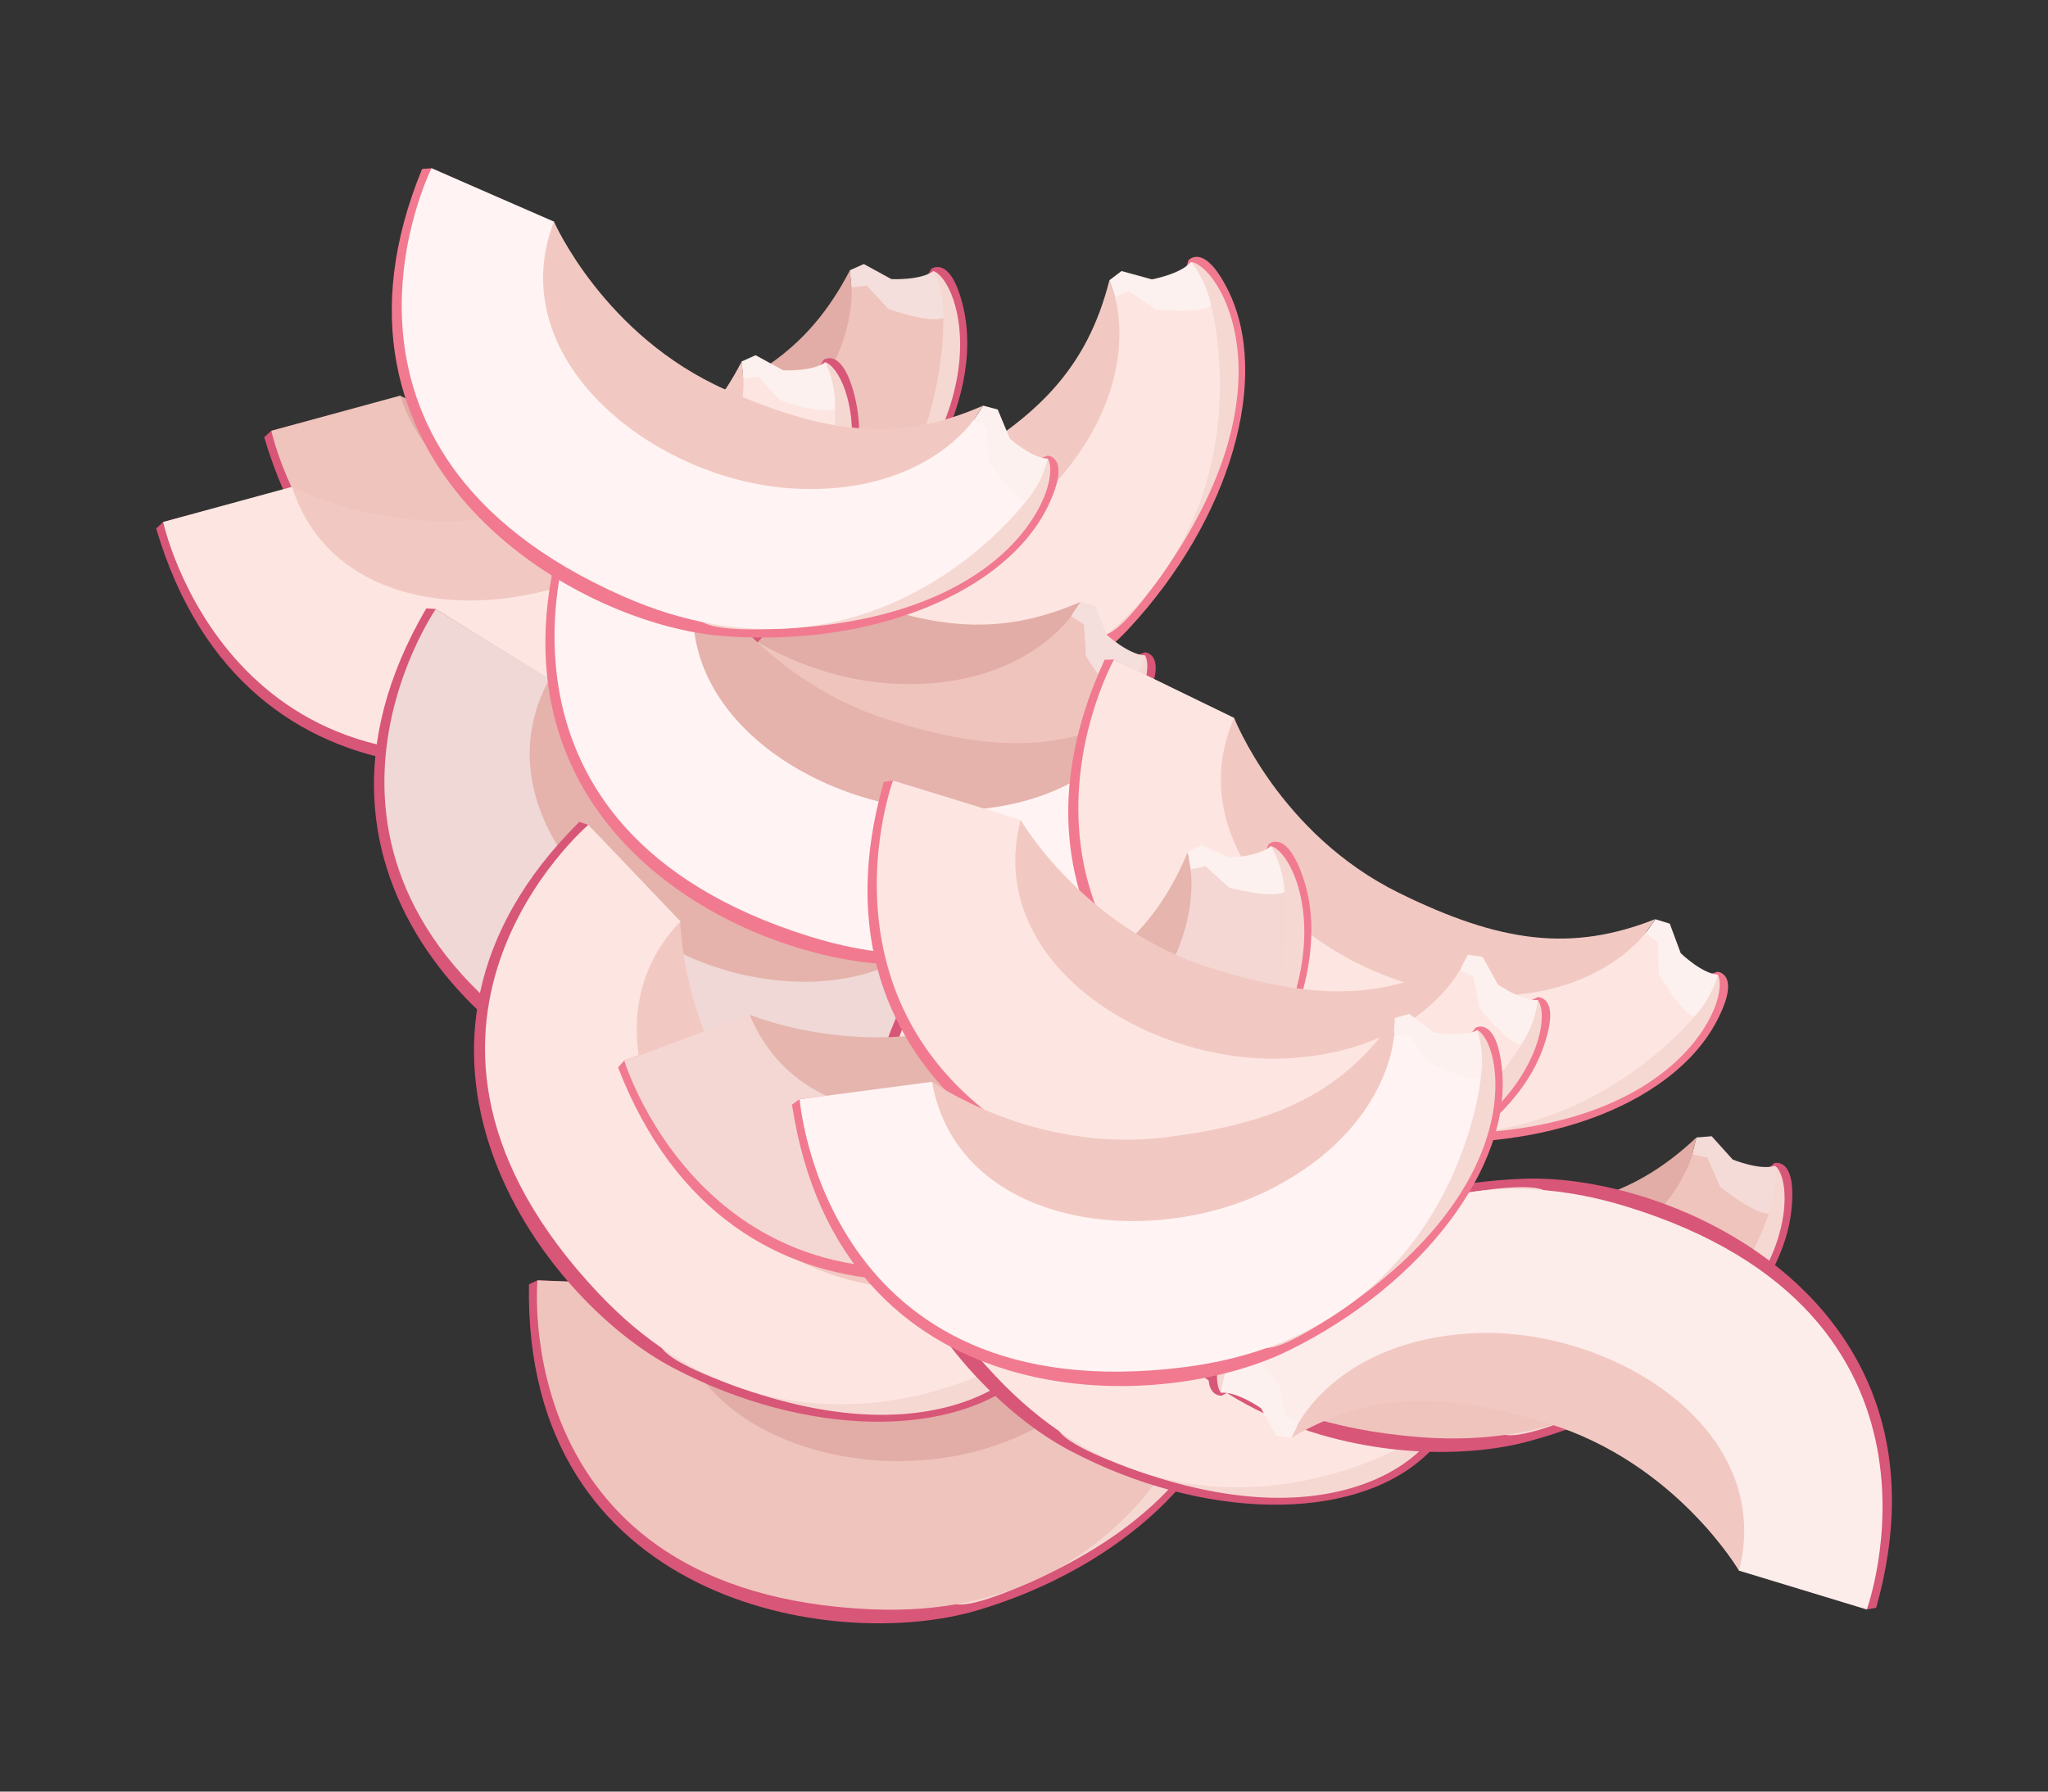 <?xml version="1.0" encoding="UTF-8"?><svg id="a" xmlns="http://www.w3.org/2000/svg" viewBox="0 0 152 133"><rect x="0" y="0" width="152" height="133" fill="#333333" stroke="none"/><defs><style>.b{fill:#d85678;}.c{fill:#e2ada6;}.d{fill:#f17a90;}.e{fill:#e5b3ac;}.f{fill:#efc4bd;}.g{fill:#f2c9c2;}.h{fill:#fde6e1;}.i{fill:#f4dfdc;}.j{fill:#e5b5ae;}.k{fill:#fcedeb;}.l{fill:#fff4f3;}.m{fill:#fdf1ef;}.n{fill:#f4dbd7;}.o{fill:#f4d7d3;}.p{fill:#efd8d5;}.q{fill:#f6d8d3;}</style></defs><g><path class="b" d="M69.12,19.96s1.44-1.09,2.37,2.83c1.65,6.98-3.62,16.56-12.89,22.8-9.27,6.24-32.34,9.44-38.99-13.13l.52-.48,8.25-2.19c14.58,7.08,26.72,6.14,34.67-8.61,4.1,1.23,5.31,.18,6.08-1.22Z"/><path class="q" d="M69.27,20.12c1.87,.58,5.71,10.62-7.54,22.27-13.24,11.65,1.36-11.95,1.36-11.95l6.18-10.32Z"/><path class="i" d="M63.08,20.06l1.03-.46,2.05,1.12s2.17,.11,3.12-.6c0,0,.8,1.49,.72,3.48-.07,1.99-4.8,1.11-4.8,1.11l-.87-1.61-1.14-1.76-.12-1.28Z"/><path class="c" d="M29.69,29.37s8.2,4.3,17.79,1.74c8.14-2.17,12.54-5.13,15.6-11.05l.12,1.28,1.99,6.69-10.74,10.91-10.06,3.5h-7.31l-5.25-3.35-2.88-3.67,.74-6.05Z"/><path class="f" d="M70,23.6c-.99,.44-4.07-.67-4.07-.67l-1.61-1.73-1.12,.14s.64,6.75-7.31,12.39c-8.37,5.94-22.84,6.12-26.19-4.36l-9.56,2.61s4.9,22.83,30.98,15.86c19.67-5.25,18.89-24.24,18.89-24.24Z"/></g><g><path class="d" d="M88.2,19.33s1.16-1.39,2.95,2.22c3.19,6.43,.23,16.94-7.38,25.13-7.62,8.18-29.36,16.53-40.95-3.94l.39-.58,7.54-4c15.81,3.59,27.41-.09,31.81-16.25,4.27,.27,5.21-1.03,5.64-2.57Z"/><path class="q" d="M88.39,19.45c1.96,.14,7.97,9.05-2.29,23.4-10.26,14.35-1.39-11.95-1.39-11.95l3.68-11.45Z"/><path class="m" d="M82.34,20.8l.9-.68,2.25,.62s2.14-.39,2.9-1.29c0,0,1.12,1.27,1.49,3.22,.38,1.95-4.42,2.17-4.42,2.17l-1.21-1.37-1.51-1.45-.41-1.22Z"/><path class="g" d="M51.93,37.44s8.96,2.33,17.72-2.34c7.43-3.96,11.05-7.84,12.69-14.3l.41,1.22,3.46,6.06-7.99,13.07-9,5.69-7.12,1.67-5.88-2.08-3.64-2.92-.65-6.06Z"/><path class="h" d="M89.88,22.68c-.87,.65-4.12,.27-4.12,.27l-1.96-1.32-1.06,.39s2.15,6.43-4.31,13.73c-6.81,7.68-20.85,11.14-26.5,1.69l-8.72,4.71s9.95,21.12,33.77,8.42c17.97-9.58,12.9-27.89,12.9-27.89Z"/></g><g><path class="b" d="M90.24,98.26s1.7-.61,1.41,3.41c-.52,7.16-8.41,14.71-19.13,17.88-10.72,3.17-33.69-.69-33.26-24.21l.64-.3,8.52,.38c11.79,11.13,23.65,13.86,35.65,2.18,3.54,2.41,5.01,1.76,6.17,.66Z"/><path class="q" d="M90.33,98.46c1.62,1.11,2.26,11.84-13.86,18.99-16.13,7.14,4.88-11,4.88-11l8.99-7.99Z"/><path class="m" d="M84.44,96.54l1.12-.13,1.62,1.68s2.04,.75,3.16,.36c0,0,.31,1.66-.35,3.54-.67,1.88-4.91-.38-4.91-.38l-.34-1.8-.56-2.02,.27-1.26Z"/><path class="c" d="M49.8,95.42s6.53,6.56,16.45,6.99c8.41,.37,13.5-1.14,18.2-5.87l-.27,1.26-.1,6.98-13.52,7.19-10.64,.32-6.98-2.18-4-4.78-1.65-4.37,2.52-5.55Z"/><path class="f" d="M89.98,102c-1.08,.12-3.68-1.86-3.68-1.86l-1.02-2.13-1.12-.2s-1.41,6.63-10.69,9.63c-9.77,3.16-23.62-1.01-23.68-12.01l-9.9-.38s-2.17,23.25,24.8,24.42c20.34,.88,25.29-17.46,25.29-17.46Z"/></g><g><path class="b" d="M84.96,48.42s1.8,.07,.05,3.69c-3.13,6.46-13.27,10.54-24.4,9.52-11.13-1.02-31.03-13.12-21.92-34.81l.7-.05,7.78,3.52c6.82,14.7,16.83,21.64,32.31,15.24,2.4,3.55,4,3.49,5.48,2.9Z"/><path class="q" d="M84.97,48.64c1.09,1.63-2.29,11.84-19.91,12.5-17.62,.66,8.61-8.4,8.61-8.4l11.31-4.09Z"/><path class="i" d="M80.2,44.68l1.08,.3,.88,2.16s1.61,1.46,2.8,1.51c0,0-.32,1.66-1.64,3.15-1.31,1.5-4.42-2.17-4.42-2.17l.35-1.8,.23-2.09,.72-1.07Z"/><path class="c" d="M48.44,30.79s3.64,8.51,12.68,12.59c7.68,3.46,12.96,3.95,19.08,1.3l-.72,1.07-2.68,6.44-15.22,1.67-10-3.65-5.67-4.61-1.95-5.92,.09-4.67,4.4-4.22Z"/><path class="f" d="M83.33,51.8c-1.05-.29-2.73-3.09-2.73-3.09l-.15-2.36-.96-.6s-3.77,5.63-13.5,4.98c-10.24-.69-21.56-9.69-17.54-19.93l-9.05-4.02s-10.63,20.79,13.98,31.87c18.57,8.36,29.96-6.85,29.96-6.85Z"/></g><g><path class="b" d="M61.1,26.73s1.44-1.09,2.37,2.83c1.65,6.98-3.62,16.56-12.89,22.8-9.27,6.24-32.34,9.44-38.99-13.13l.52-.48,8.25-2.19c14.58,7.08,26.72,6.14,34.67-8.61,4.1,1.23,5.31,.18,6.08-1.22Z"/><path class="q" d="M61.25,26.89c1.87,.58,5.71,10.62-7.54,22.27-13.24,11.65,1.36-11.95,1.36-11.95l6.18-10.32Z"/><path class="m" d="M55.05,26.83l1.03-.46,2.05,1.12s2.17,.11,3.12-.6c0,0,.8,1.49,.72,3.48-.07,1.99-4.8,1.11-4.8,1.11l-.87-1.61-1.14-1.76-.12-1.28Z"/><path class="g" d="M21.66,36.14s8.2,4.3,17.79,1.74c8.14-2.17,12.54-5.13,15.6-11.05l.12,1.28,1.99,6.69-10.74,10.91-10.06,3.5h-7.31l-5.25-3.35-2.88-3.67,.74-6.05Z"/><path class="h" d="M61.97,30.37c-.99,.44-4.07-.67-4.07-.67l-1.61-1.73-1.12,.14s.64,6.75-7.31,12.39c-8.37,5.94-22.84,6.12-26.19-4.36l-9.56,2.61s4.9,22.83,30.98,15.86c19.67-5.25,18.89-24.24,18.89-24.24Z"/></g><g><path class="b" d="M74.68,72.64s1.78,.3-.44,3.66c-3.95,5.99-14.53,8.72-25.43,6.24-10.9-2.47-29.05-17.07-17.17-37.38l.7,.05,7.25,4.5c4.84,15.47,13.85,23.66,30.03,19.34,1.91,3.83,3.51,3.98,5.06,3.59Z"/><path class="q" d="M74.66,72.86c.87,1.76-3.82,11.44-21.38,9.78-17.56-1.66,9.63-7.2,9.63-7.2l11.75-2.58Z"/><path class="m" d="M70.46,68.31l1.04,.44,.59,2.26s1.41,1.66,2.58,1.86c0,0-.54,1.6-2.04,2.91-1.5,1.31-4.1-2.73-4.1-2.73l.58-1.73,.5-2.04,.85-.96Z"/><path class="e" d="M40.79,50.39s2.49,8.92,10.92,14.14c7.16,4.44,12.33,5.61,18.74,3.78l-.85,.96-3.5,6.04-15.31-.34-9.44-4.92-5.02-5.31-1.16-6.13,.7-4.61,4.91-3.61Z"/><path class="p" d="M72.62,75.78c-1-.42-2.3-3.42-2.3-3.42l.16-2.36-.88-.72s-4.48,5.09-14.03,3.17c-10.07-2.02-20.11-12.43-14.78-22.06l-8.45-5.17s-13.26,19.22,9.69,33.43c17.31,10.72,30.6-2.86,30.6-2.86Z"/></g><g><path class="d" d="M90.19,55.61s1.8-.15,.48,3.66c-2.34,6.78-11.92,12.04-23.09,12.35-11.17,.3-32.37-9.34-25.9-31.97l.69-.13,8.14,2.57c8.52,13.79,19.28,19.49,33.89,11.29,2.8,3.24,4.39,2.99,5.79,2.22Z"/><path class="q" d="M90.23,55.82c1.27,1.49-.87,12.03-18.29,14.77-17.42,2.75,7.55-9.37,7.55-9.37l10.74-5.41Z"/><path class="m" d="M85.02,52.45l1.11,.17,1.13,2.04s1.78,1.25,2.96,1.16c0,0-.12,1.69-1.25,3.33-1.13,1.64-4.65-1.63-4.65-1.63l.13-1.82-.02-2.1,.59-1.15Z"/><path class="e" d="M51.84,42.44s4.62,8.02,14.09,10.99c8.03,2.53,13.34,2.38,19.1-.98l-.59,1.15-1.9,6.72-14.92,3.46-10.37-2.43-6.18-3.91-2.64-5.65-.47-4.64,3.87-4.71Z"/><path class="l" d="M88.97,59.15c-1.07-.16-3.08-2.75-3.08-2.75l-.43-2.32-1.03-.48s-3.07,6.04-12.81,6.55c-10.25,.53-22.56-7.06-19.79-17.71l-9.47-2.92s-8.09,21.9,17.67,29.98c19.43,6.1,28.94-10.35,28.94-10.35Z"/></g><g><path class="d" d="M127.48,72.14s1.8,.13-.08,3.69c-3.35,6.35-13.62,10.09-24.7,8.69-11.09-1.4-30.57-14.17-20.72-35.54l.7-.02,7.65,3.78c6.32,14.93,16.09,22.2,31.77,16.32,2.27,3.62,3.88,3.62,5.38,3.08Z"/><path class="q" d="M127.48,72.36c1.03,1.67-2.69,11.75-20.33,11.81-17.64,.06,8.89-8.11,8.89-8.11l11.44-3.71Z"/><path class="m" d="M122.86,68.24l1.07,.33,.81,2.19s1.56,1.51,2.75,1.6c0,0-.38,1.65-1.74,3.1-1.36,1.45-4.34-2.32-4.34-2.32l.41-1.78,.3-2.08,.75-1.04Z"/><path class="g" d="M91.59,53.28s3.35,8.63,12.25,13.01c7.56,3.72,12.82,4.39,19.02,1.94l-.75,1.04-2.9,6.35-15.27,1.15-9.87-3.98-5.51-4.8-1.75-5.98,.25-4.66,4.54-4.07Z"/><path class="h" d="M125.74,75.46c-1.04-.32-2.62-3.18-2.62-3.18l-.07-2.36-.94-.63s-3.96,5.5-13.66,4.52c-10.21-1.04-21.22-10.42-16.86-20.52l-8.91-4.33s-11.33,20.42,12.89,32.33c18.27,8.99,30.18-5.82,30.18-5.82Z"/></g><g><path class="b" d="M77.52,98.63s1.64,.75-1.37,3.43c-5.36,4.77-16.29,4.68-26.18-.51-9.9-5.19-23.68-23.97-6.97-40.54l.67,.23,5.84,6.22c.7,16.2,7.3,26.43,24.05,26.41,.86,4.19,2.36,4.75,3.96,4.77Z"/><path class="q" d="M77.44,98.84c.38,1.92-6.63,10.07-23.18,3.95-16.54-6.12,11.16-4.48,11.16-4.48l12.01,.53Z"/><path class="m" d="M74.55,93.36l.89,.69v2.33s.93,1.96,2,2.46c0,0-.93,1.41-2.72,2.29-1.79,.88-3.26-3.69-3.26-3.69l1.01-1.53,1-1.84,1.07-.71Z"/><path class="g" d="M50.49,68.4s.11,9.26,6.92,16.48c5.78,6.13,10.47,8.6,17.14,8.48l-1.07,.71-4.94,4.93-14.71-4.27-7.85-7.19-3.48-6.43,.46-6.22,1.86-4.28,5.68-2.22Z"/><path class="h" d="M74.73,101.13c-.86-.67-1.34-3.9-1.34-3.9l.76-2.24-.66-.92s-5.64,3.77-14.38-.55c-9.21-4.55-16.23-17.19-8.61-25.12l-6.83-7.17s-17.76,15.16,.76,34.79c13.97,14.81,30.31,5.1,30.31,5.1Z"/></g><g><path class="b" d="M107,104.79s1.64,.75-1.37,3.43c-5.36,4.77-16.29,4.68-26.18-.51-9.9-5.19-23.68-23.97-6.97-40.54l.67,.23,5.84,6.22c.7,16.2,7.3,26.43,24.05,26.41,.86,4.19,2.36,4.75,3.96,4.77Z"/><path class="q" d="M106.92,105c.38,1.92-6.63,10.07-23.18,3.95-16.54-6.12,11.16-4.48,11.16-4.48l12.01,.53Z"/><path class="m" d="M104.03,99.52l.89,.69v2.33s.93,1.96,2,2.46c0,0-.93,1.41-2.72,2.29-1.79,.88-3.26-3.69-3.26-3.69l1.01-1.53,1-1.84,1.07-.71Z"/><path class="g" d="M79.97,74.57s.11,9.26,6.92,16.48c5.78,6.13,10.47,8.6,17.14,8.48l-1.07,.71-4.94,4.93-14.71-4.27-7.85-7.19-3.48-6.43,.46-6.22,1.86-4.28,5.68-2.22Z"/><path class="h" d="M104.21,107.29c-.86-.67-1.34-3.9-1.34-3.9l.76-2.24-.66-.92s-5.64,3.77-14.38-.55c-9.21-4.55-16.23-17.19-8.61-25.12l-6.83-7.17s-17.76,15.16,.76,34.79c13.97,14.81,30.31,5.1,30.31,5.1Z"/></g><g><path class="b" d="M131.66,86.35s1.72-.55,1.3,3.46c-.76,7.14-8.9,14.42-19.71,17.24-10.82,2.82-33.65-1.81-32.43-25.31l.65-.28,8.51,.67c11.41,11.52,23.18,14.64,35.56,3.36,3.46,2.52,4.95,1.93,6.14,.86Z"/><path class="q" d="M131.75,86.55c1.58,1.16,1.86,11.91-14.49,18.51-16.35,6.6,5.24-10.83,5.24-10.83l9.25-7.69Z"/><path class="n" d="M125.92,84.44l1.12-.09,1.56,1.73s2.01,.82,3.14,.47c0,0,.26,1.67-.47,3.52-.73,1.85-4.89-.54-4.89-.54l-.28-1.81-.5-2.04,.31-1.25Z"/><path class="c" d="M91.33,82.16s6.31,6.77,16.2,7.54c8.4,.65,13.53-.69,18.38-5.26l-.31,1.25-.34,6.97-13.75,6.74-10.65-.03-6.9-2.41-3.84-4.91-1.5-4.42,2.71-5.46Z"/><path class="f" d="M131.28,90.08c-1.08,.08-3.62-1.98-3.62-1.98l-.94-2.17-1.11-.24s-1.63,6.58-11.01,9.27c-9.87,2.83-23.57-1.8-23.27-12.79l-9.88-.71s-2.94,23.16,23.97,25.23c20.3,1.56,25.86-16.61,25.86-16.61Z"/></g><g><path class="b" d="M90.67,103.61s-1.8,.16-.5-3.66c2.31-6.79,11.87-12.1,23.04-12.45,11.17-.35,32.41,9.2,26.04,31.85l-.69,.13-8.15-2.53c-8.58-13.75-19.37-19.4-33.94-11.14-2.81-3.22-4.4-2.97-5.8-2.2Z"/><path class="q" d="M90.63,103.4c-1.28-1.48,.81-12.03,18.22-14.85,17.41-2.82-7.51,9.4-7.51,9.4l-10.72,5.45Z"/><path class="m" d="M95.84,106.74l-1.11-.16-1.14-2.04s-1.78-1.25-2.96-1.15c0,0,.12-1.69,1.24-3.33,1.12-1.65,4.65,1.61,4.65,1.61l-.12,1.82,.03,2.1-.58,1.15Z"/><path class="g" d="M129.07,116.61s-4.66-8-14.14-10.93c-8.05-2.49-13.35-2.32-19.09,1.06l.58-1.15,1.87-6.72,14.9-3.53,10.38,2.39,6.2,3.88,2.66,5.64,.49,4.64-3.85,4.73Z"/><path class="k" d="M91.86,100.06c1.07,.16,3.09,2.73,3.09,2.73l.44,2.32,1.03,.48s3.05-6.06,12.78-6.61c10.25-.58,22.59,6.96,19.87,17.62l9.48,2.88s7.99-21.94-17.8-29.9c-19.45-6.01-28.89,10.48-28.89,10.48Z"/></g><g><path class="d" d="M94.16,62.66s1.34-1.2,2.6,2.62c2.23,6.82-2.22,16.8-10.94,23.79-8.72,6.99-31.44,12.11-39.95-9.83l.47-.52,8.04-2.87c15.12,5.84,27.14,3.88,33.83-11.47,4.19,.89,5.3-.27,5.96-1.72Z"/><path class="q" d="M94.32,62.81c1.92,.42,6.57,10.11-5.65,22.82-12.23,12.71,.36-12.02,.36-12.02l5.29-10.8Z"/><path class="m" d="M88.14,63.27l.99-.54,2.13,.94s2.17-.07,3.06-.86c0,0,.92,1.42,1.01,3.41,.09,1.99-4.69,1.51-4.69,1.51l-1-1.53-1.29-1.66-.22-1.27Z"/><path class="j" d="M55.65,75.33s8.53,3.6,17.87,.25c7.93-2.84,12.07-6.16,14.63-12.32l.22,1.27,2.54,6.5-9.8,11.77-9.73,4.32-7.28,.62-5.51-2.91-3.18-3.42,.24-6.09Z"/><path class="o" d="M95.33,66.22c-.95,.52-4.11-.33-4.11-.33l-1.75-1.59-1.11,.24s1.2,6.67-6.25,12.96c-7.85,6.62-22.25,8-26.47-2.16l-9.31,3.39s6.79,22.34,32.19,13.22c19.16-6.88,16.8-25.73,16.8-25.73Z"/></g><g><path class="d" d="M114.09,74.02s1.8-.15,.48,3.66c-2.34,6.78-11.92,12.04-23.09,12.35-11.17,.3-32.37-9.35-25.89-31.97l.69-.13,8.14,2.57c8.52,13.79,19.28,19.49,33.89,11.3,2.8,3.24,4.39,2.99,5.79,2.23Z"/><path class="q" d="M114.13,74.24c1.27,1.49-.87,12.03-18.29,14.77-17.42,2.74,7.55-9.37,7.55-9.37l10.74-5.41Z"/><path class="m" d="M108.93,70.87l1.11,.17,1.13,2.04s1.78,1.26,2.96,1.16c0,0-.12,1.69-1.25,3.33-1.13,1.64-4.65-1.63-4.65-1.63l.13-1.82-.02-2.1,.59-1.15Z"/><path class="g" d="M75.74,60.85s4.62,8.02,14.09,11c8.03,2.53,13.34,2.38,19.1-.98l-.59,1.15-1.9,6.72-14.92,3.46-10.37-2.43-6.18-3.91-2.64-5.65-.47-4.64,3.87-4.71Z"/><path class="h" d="M112.88,77.57c-1.07-.16-3.08-2.75-3.08-2.75l-.43-2.32-1.03-.48s-3.08,6.04-12.81,6.55c-10.25,.53-22.56-7.06-19.78-17.71l-9.47-2.92s-8.09,21.9,17.66,29.99c19.43,6.1,28.94-10.35,28.94-10.35Z"/></g><g><path class="d" d="M109.52,76.29s1.57-.88,1.96,3.12c.7,7.14-5.81,15.92-15.84,20.85-10.03,4.93-33.32,5-36.86-18.26l.58-.41,8.47-1.06c13.49,8.98,25.65,9.68,35.51-3.86,3.89,1.77,5.23,.89,6.19-.39Z"/><path class="q" d="M109.64,76.47c1.78,.82,4.22,11.29-10.47,21.05-14.69,9.76,2.96-11.66,2.96-11.66l7.51-9.39Z"/><path class="m" d="M103.51,75.58l1.08-.31,1.88,1.38s2.14,.4,3.17-.18c0,0,.59,1.58,.25,3.55-.34,1.96-4.9,.46-4.9,.46l-.64-1.71-.9-1.9,.06-1.29Z"/><path class="g" d="M69.17,80.3s7.55,5.36,17.39,4.12c8.36-1.05,13.12-3.39,16.95-8.85l-.06,1.29,1.07,6.9-12.12,9.37-10.44,2.11-7.24-.97-4.75-4.04-2.36-4.03,1.55-5.9Z"/><path class="l" d="M109.89,80.02c-1.04,.3-3.94-1.21-3.94-1.21l-1.36-1.93h-1.13s-.28,6.76-8.92,11.28c-9.1,4.76-23.45,2.98-25.37-7.85l-9.82,1.29s1.78,23.28,28.56,19.89c20.2-2.56,21.99-21.47,21.99-21.47Z"/></g><g><path class="d" d="M77.74,33.82s1.8,.05,.07,3.69c-3.09,6.48-13.19,10.63-24.33,9.69-11.14-.95-31.12-12.91-22.15-34.66l.7-.05,7.8,3.46c6.92,14.66,16.98,21.53,32.41,15.02,2.42,3.53,4.02,3.46,5.5,2.86Z"/><path class="q" d="M77.76,34.05c1.1,1.62-2.21,11.85-19.83,12.63-17.62,.78,8.55-8.46,8.55-8.46l11.28-4.17Z"/><path class="m" d="M72.96,30.11l1.09,.29,.9,2.16s1.62,1.45,2.81,1.49c0,0-.31,1.66-1.62,3.17-1.3,1.5-4.43-2.14-4.43-2.14l.34-1.8,.21-2.09,.71-1.07Z"/><path class="g" d="M41.11,16.44s3.7,8.49,12.77,12.5c7.7,3.41,12.99,3.86,19.09,1.17l-.71,1.07-2.64,6.46-15.21,1.77-10.03-3.58-5.7-4.57-1.99-5.91,.06-4.67,4.37-4.25Z"/><path class="l" d="M76.14,37.21c-1.05-.28-2.75-3.07-2.75-3.07l-.17-2.36-.97-.59s-3.73,5.66-13.46,5.07c-10.25-.62-21.63-9.55-17.68-19.81l-9.08-3.96s-10.49,20.86,14.2,31.77c18.62,8.23,29.91-7.05,29.91-7.05Z"/></g></svg>
